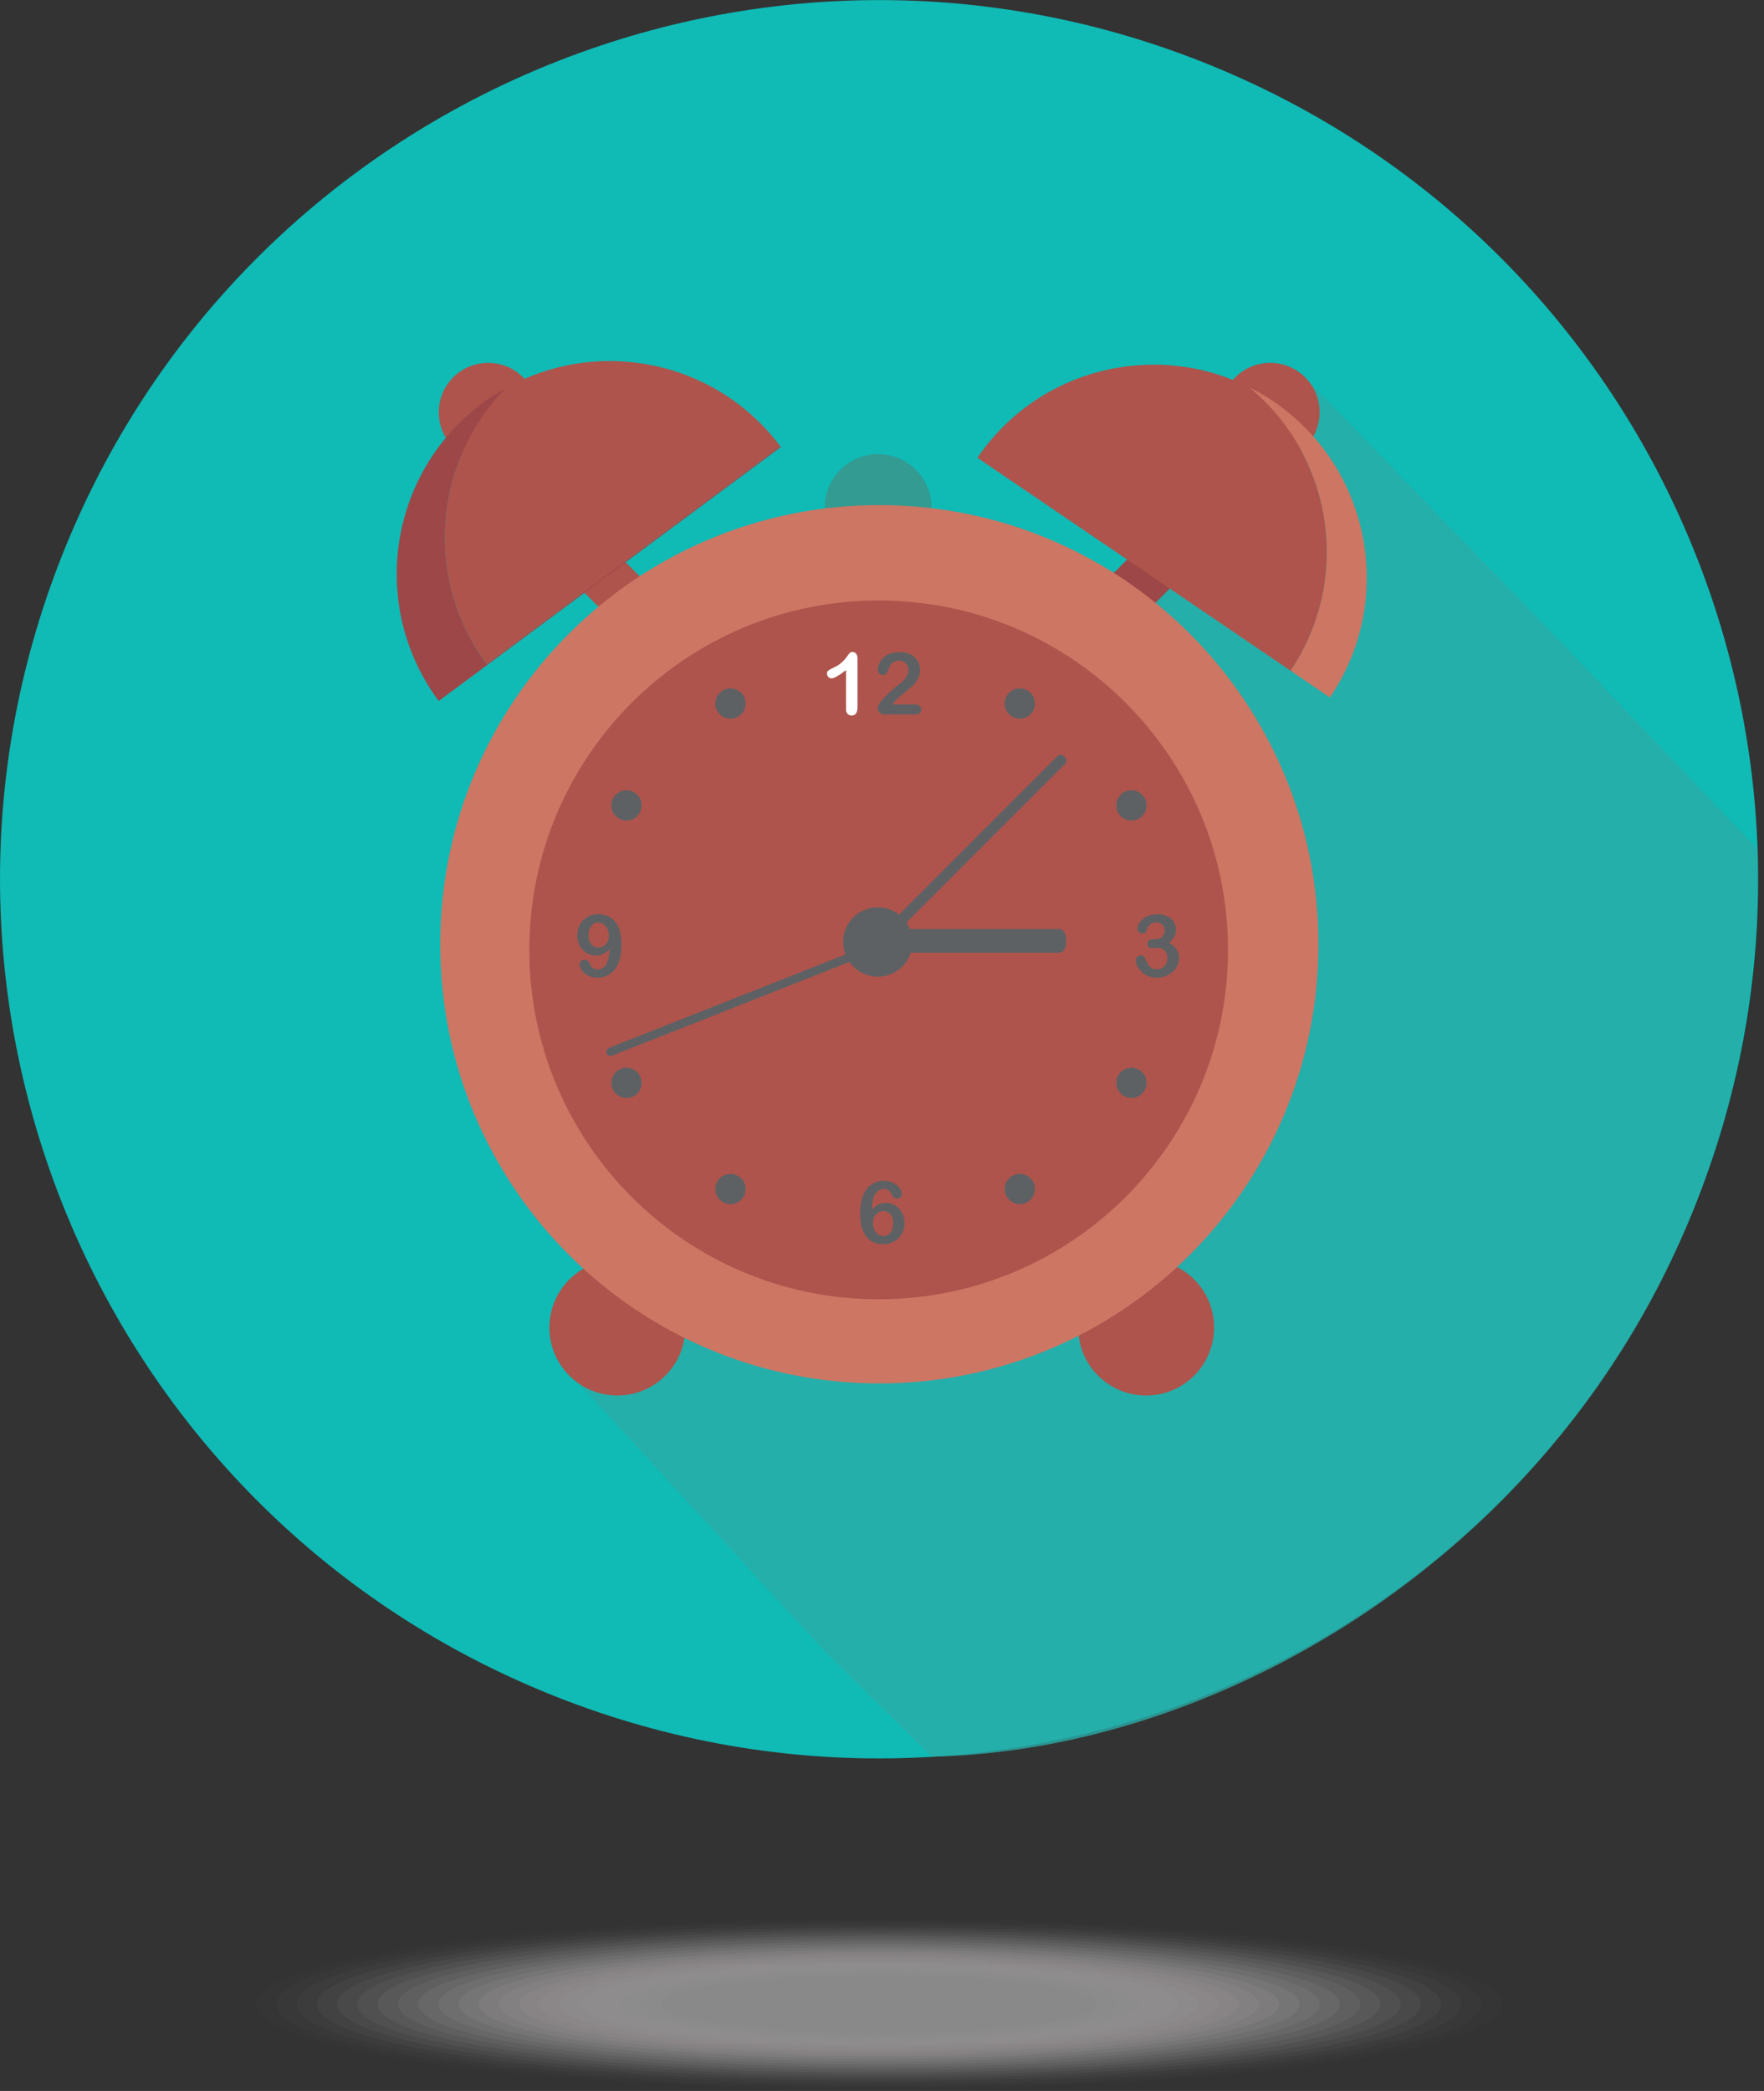 <?xml version="1.0" encoding="utf-8"?>
<!-- Generated by IcoMoon.io -->
<!DOCTYPE svg PUBLIC "-//W3C//DTD SVG 1.1//EN" "http://www.w3.org/Graphics/SVG/1.1/DTD/svg11.dtd">
<svg version="1.1" xmlns="http://www.w3.org/2000/svg" xmlns:xlink="http://www.w3.org/1999/xlink" width="27" height="32" viewBox="0 0 27 32">
<rect x="0" y="0" width="27" height="32" fill="#333333" stroke="none"/>
<path fill="#10bab5" d="M18.553 1.008c6.875 2.816 10.165 10.671 7.35 17.546s-10.671 10.165-17.546 7.35c-6.875-2.816-10.165-10.671-7.35-17.546s10.671-10.165 17.546-7.35z"></path>
<path fill="#2aada7" opacity="0.8" d="M12.776 16.123l-4.228 4.712 4.076 4.438 1.634 1.611c5.759-0.114 12.782-5.198 12.643-13.89l-3.179-3.347-3.705-3.829z"></path>
<path fill="#f1f0f0" opacity="0.01" d="M22.986 30.672c0 0.719-4.268 1.303-9.532 1.303s-9.532-0.583-9.532-1.303c0-0.719 4.268-1.303 9.532-1.303s9.532 0.583 9.532 1.303z"></path>
<path fill="#eae9e9" opacity="0.019" d="M22.677 30.672c0 0.696-4.129 1.26-9.222 1.26s-9.222-0.564-9.222-1.26c0-0.696 4.129-1.26 9.222-1.26s9.222 0.564 9.222 1.26z"></path>
<path fill="#e3e2e2" opacity="0.029" d="M22.367 30.672c0 0.673-3.99 1.218-8.912 1.218s-8.912-0.545-8.912-1.218c0-0.673 3.99-1.218 8.912-1.218s8.912 0.545 8.912 1.218z"></path>
<path fill="#dcdbdc" opacity="0.038" d="M22.058 30.672c0 0.649-3.852 1.176-8.603 1.176s-8.603-0.526-8.603-1.176c0-0.649 3.852-1.176 8.603-1.176s8.603 0.526 8.603 1.176z"></path>
<path fill="#d6d5d5" opacity="0.048" d="M21.748 30.672c0 0.626-3.713 1.133-8.293 1.133s-8.293-0.507-8.293-1.133c0-0.626 3.713-1.133 8.293-1.133s8.293 0.507 8.293 1.133z"></path>
<path fill="#d0cfcf" opacity="0.057" d="M21.438 30.672c0 0.603-3.574 1.091-7.984 1.091s-7.984-0.489-7.984-1.091c0-0.603 3.574-1.091 7.984-1.091s7.984 0.489 7.984 1.091z"></path>
<path fill="#cac9c9" opacity="0.067" d="M21.129 30.672c0 0.579-3.436 1.049-7.674 1.049s-7.674-0.47-7.674-1.049c0-0.579 3.436-1.049 7.674-1.049s7.674 0.47 7.674 1.049z"></path>
<path fill="#c5c3c3" opacity="0.076" d="M20.819 30.672c0 0.556-3.297 1.007-7.364 1.007s-7.364-0.451-7.364-1.007c0-0.556 3.297-1.007 7.364-1.007s7.364 0.451 7.364 1.007z"></path>
<path fill="#bfbebe" opacity="0.086" d="M20.509 30.672c0 0.532-3.158 0.964-7.055 0.964s-7.055-0.432-7.055-0.964c0-0.532 3.158-0.964 7.055-0.964s7.055 0.432 7.055 0.964z"></path>
<path fill="#bab8b8" opacity="0.095" d="M20.2 30.672c0 0.509-3.020 0.922-6.745 0.922s-6.745-0.413-6.745-0.922c0-0.509 3.020-0.922 6.745-0.922s6.745 0.413 6.745 0.922z"></path>
<path fill="#b4b3b3" opacity="0.105" d="M19.89 30.672c0 0.486-2.881 0.88-6.435 0.88s-6.435-0.394-6.435-0.88c0-0.486 2.881-0.88 6.435-0.88s6.435 0.394 6.435 0.88z"></path>
<path fill="#afaeae" opacity="0.114" d="M19.58 30.672c0 0.462-2.743 0.837-6.126 0.837s-6.126-0.375-6.126-0.837c0-0.462 2.743-0.837 6.126-0.837s6.126 0.375 6.126 0.837z"></path>
<path fill="#aaa8a9" opacity="0.124" d="M19.271 30.672c0 0.439-2.604 0.795-5.816 0.795s-5.816-0.356-5.816-0.795c0-0.439 2.604-0.795 5.816-0.795s5.816 0.356 5.816 0.795z"></path>
<path fill="#a5a3a4" opacity="0.133" d="M18.961 30.672c0 0.416-2.465 0.753-5.506 0.753s-5.506-0.337-5.506-0.753c0-0.416 2.465-0.753 5.506-0.753s5.506 0.337 5.506 0.753z"></path>
<path fill="#a09f9f" opacity="0.143" d="M18.651 30.672c0 0.392-2.327 0.71-5.197 0.71s-5.197-0.318-5.197-0.71c0-0.392 2.327-0.71 5.197-0.71s5.197 0.318 5.197 0.71z"></path>
<path fill="#9b9a9a" opacity="0.152" d="M18.342 30.672c0 0.369-2.188 0.668-4.887 0.668s-4.887-0.299-4.887-0.668c0-0.369 2.188-0.668 4.887-0.668s4.887 0.299 4.887 0.668z"></path>
<path fill="#969595" opacity="0.162" d="M18.032 30.672c0 0.345-2.049 0.626-4.577 0.626s-4.577-0.28-4.577-0.626c0-0.345 2.049-0.626 4.577-0.626s4.577 0.28 4.577 0.626z"></path>
<path fill="#919191" opacity="0.171" d="M17.723 30.672c0 0.322-1.911 0.583-4.268 0.583s-4.268-0.261-4.268-0.583c0-0.322 1.911-0.583 4.268-0.583s4.268 0.261 4.268 0.583z"></path>
<path fill="#8d8c8c" opacity="0.181" d="M17.413 30.672c0 0.299-1.772 0.541-3.958 0.541s-3.958-0.242-3.958-0.541c0-0.299 1.772-0.541 3.958-0.541s3.958 0.242 3.958 0.541z"></path>
<path fill="#888" opacity="0.19" d="M17.103 30.672c0 0.275-1.633 0.499-3.648 0.499s-3.648-0.223-3.648-0.499c0-0.275 1.633-0.499 3.648-0.499s3.648 0.223 3.648 0.499z"></path>
<path fill="#848484" opacity="0.2" d="M16.794 30.672c0 0.252-1.495 0.456-3.339 0.456s-3.339-0.204-3.339-0.456c0-0.252 1.495-0.456 3.339-0.456s3.339 0.204 3.339 0.456z"></path>
<path fill="#339b91" d="M14.258 7.767c0 0.451-0.366 0.817-0.817 0.817s-0.817-0.366-0.817-0.817c0-0.451 0.366-0.817 0.817-0.817s0.817 0.366 0.817 0.817z"></path>
<path fill="#ae544c" d="M20.198 6.309c0 0.418-0.338 0.756-0.756 0.756s-0.756-0.338-0.756-0.756c0-0.418 0.338-0.756 0.756-0.756s0.756 0.338 0.756 0.756z"></path>
<path fill="#ae544c" d="M8.228 6.309c0 0.418-0.338 0.756-0.756 0.756s-0.756-0.338-0.756-0.756c0-0.418 0.338-0.756 0.756-0.756s0.756 0.338 0.756 0.756z"></path>
<path fill="#ae544c" d="M10.489 20.317c0 0.574-0.466 1.040-1.040 1.040s-1.040-0.465-1.040-1.040c0-0.574 0.466-1.040 1.040-1.040s1.040 0.465 1.040 1.040z"></path>
<path fill="#ae544c" d="M18.583 20.317c0 0.574-0.465 1.040-1.040 1.040s-1.040-0.465-1.040-1.040c0-0.574 0.465-1.040 1.040-1.040s1.040 0.465 1.040 1.040z"></path>
<path fill="#ae544c" d="M9.934 9.511c-0.151 0.151-0.397 0.151-0.549 0l-0.722-0.722c-0.152-0.152-0.152-0.397 0-0.549v0c0.152-0.152 0.397-0.152 0.549 0l0.722 0.723c0.152 0.151 0.152 0.397 0 0.549v0z"></path>
<path fill="#9e4749" d="M16.853 9.511c-0.152-0.152-0.151-0.398 0.001-0.549l0.722-0.723c0.151-0.152 0.397-0.152 0.549 0v0c0.151 0.152 0.151 0.397-0.001 0.549l-0.722 0.723c-0.151 0.151-0.397 0.151-0.549 0v0z"></path>
<path fill="#9e4749" d="M7.451 10.164c-0.969-1.306-0.813-3.097 0.291-4.223-0.12 0.068-0.238 0.14-0.352 0.224-1.446 1.074-1.749 3.116-0.675 4.563l5.238-3.887c-0.003-0.004-0.006-0.007-0.009-0.011l-4.492 3.334z"></path>
<path fill="#ae544c" d="M7.451 10.164l4.492-3.334c-0.991-1.323-2.795-1.678-4.201-0.889-1.104 1.126-1.261 2.916-0.291 4.222z"></path>
<path fill="#cd7664" d="M19.492 6.142c-0.123-0.083-0.249-0.153-0.377-0.217 1.288 1.055 1.583 2.933 0.638 4.339l0.602 0.41c1.013-1.489 0.627-3.518-0.863-4.531z"></path>
<path fill="#ae544c" d="M19.115 5.925c-1.439-0.721-3.224-0.287-4.154 1.081l4.792 3.258c0.945-1.406 0.65-3.284-0.638-4.339z"></path>
<path fill="#cd7664" d="M20.18 14.451c0 3.712-3.009 6.721-6.721 6.721s-6.721-3.009-6.721-6.721c0-3.712 3.009-6.721 6.721-6.721s6.721 3.009 6.721 6.721z"></path>
<path fill="#cd7664" d="M19.169 14.537c0 3.159-2.561 5.72-5.72 5.72s-5.72-2.561-5.72-5.72c0-3.159 2.561-5.72 5.72-5.72s5.72 2.561 5.72 5.72z"></path>
<path fill="#ae544c" d="M18.796 14.537c0 2.953-2.394 5.347-5.347 5.347s-5.347-2.394-5.347-5.347c0-2.953 2.394-5.347 5.347-5.347s5.347 2.394 5.347 5.347z"></path>
<path fill="#fff" d="M12.949 10.845v-0.589c-0.11 0.084-0.184 0.126-0.222 0.126-0.018 0-0.034-0.008-0.048-0.022s-0.021-0.031-0.021-0.050c0-0.022 0.007-0.038 0.021-0.049s0.038-0.024 0.073-0.040c0.052-0.025 0.094-0.050 0.126-0.078s0.059-0.058 0.083-0.091c0.024-0.034 0.040-0.055 0.047-0.062s0.021-0.012 0.041-0.012c0.023 0 0.041 0.009 0.055 0.027s0.021 0.042 0.021 0.073v0.742c0 0.087-0.030 0.13-0.089 0.13-0.026 0-0.048-0.009-0.064-0.026s-0.024-0.044-0.024-0.079z"></path>
<path fill="#5e6163" d="M13.658 10.781h0.339c0.033 0 0.059 0.006 0.077 0.021s0.027 0.033 0.027 0.056c0 0.021-0.007 0.039-0.022 0.054s-0.035 0.022-0.063 0.022h-0.477c-0.032 0-0.058-0.009-0.076-0.027s-0.027-0.039-0.027-0.063c0-0.016 0.006-0.036 0.017-0.062s0.024-0.046 0.038-0.060c0.057-0.060 0.109-0.111 0.155-0.153s0.079-0.071 0.099-0.084c0.035-0.025 0.065-0.050 0.088-0.075s0.042-0.051 0.054-0.078c0.012-0.027 0.018-0.053 0.018-0.078 0-0.028-0.007-0.053-0.020-0.074s-0.031-0.039-0.054-0.051c-0.022-0.012-0.047-0.018-0.074-0.018-0.057 0-0.101 0.025-0.134 0.075-0.004 0.006-0.011 0.024-0.022 0.053s-0.021 0.051-0.034 0.067-0.032 0.023-0.056 0.023c-0.021 0-0.039-0.007-0.053-0.021s-0.021-0.034-0.021-0.058c0-0.030 0.007-0.061 0.020-0.093s0.034-0.062 0.060-0.088c0.027-0.026 0.060-0.048 0.101-0.064s0.089-0.024 0.144-0.024c0.066 0 0.122 0.011 0.169 0.031 0.030 0.014 0.057 0.033 0.080 0.057s0.040 0.052 0.053 0.084c0.013 0.032 0.019 0.065 0.019 0.099 0 0.053-0.014 0.102-0.040 0.146s-0.054 0.078-0.081 0.103c-0.028 0.025-0.074 0.064-0.139 0.117s-0.11 0.094-0.133 0.124c-0.011 0.012-0.022 0.026-0.033 0.043z"></path>
<path fill="#5e6163" d="M13.346 18.513c0.030-0.035 0.061-0.061 0.096-0.078s0.073-0.025 0.116-0.025c0.041 0 0.078 0.007 0.114 0.023s0.065 0.037 0.091 0.065c0.026 0.028 0.046 0.062 0.060 0.1s0.022 0.079 0.022 0.12c0 0.061-0.013 0.117-0.042 0.166s-0.067 0.089-0.117 0.116c-0.050 0.028-0.106 0.042-0.17 0.042-0.072 0-0.135-0.017-0.188-0.053s-0.093-0.087-0.121-0.157c-0.028-0.069-0.042-0.154-0.042-0.254 0-0.082 0.008-0.154 0.025-0.219s0.041-0.117 0.073-0.16c0.031-0.042 0.070-0.074 0.114-0.096s0.096-0.032 0.153-0.032c0.056 0 0.104 0.011 0.146 0.032s0.074 0.048 0.095 0.080c0.021 0.032 0.032 0.063 0.032 0.092 0 0.017-0.007 0.034-0.020 0.048s-0.030 0.021-0.051 0.021c-0.018 0-0.035-0.006-0.051-0.017s-0.027-0.027-0.034-0.047c-0.010-0.026-0.025-0.047-0.047-0.063s-0.047-0.023-0.075-0.023c-0.023 0-0.046 0.006-0.068 0.020s-0.042 0.031-0.057 0.053c-0.032 0.046-0.050 0.127-0.056 0.245zM13.521 18.916c0.044 0 0.080-0.018 0.108-0.053s0.043-0.082 0.043-0.141c0-0.039-0.007-0.073-0.020-0.101s-0.032-0.050-0.055-0.065c-0.024-0.015-0.049-0.022-0.077-0.022-0.026 0-0.053 0.007-0.076 0.021s-0.044 0.034-0.059 0.062c-0.015 0.026-0.023 0.059-0.023 0.095 0 0.059 0.015 0.107 0.045 0.146s0.068 0.059 0.114 0.059z"></path>
<path fill="#5e6163" d="M17.681 14.374c0.040 0 0.074-0.011 0.103-0.035s0.043-0.057 0.043-0.1c0-0.034-0.011-0.062-0.035-0.085s-0.054-0.037-0.092-0.037c-0.026 0-0.048 0.004-0.065 0.011s-0.031 0.017-0.041 0.029c-0.010 0.012-0.019 0.028-0.028 0.047s-0.017 0.036-0.024 0.053c-0.005 0.009-0.012 0.016-0.024 0.021s-0.024 0.008-0.039 0.008c-0.017 0-0.033-0.007-0.048-0.021s-0.021-0.033-0.021-0.056c0-0.023 0.007-0.046 0.020-0.071s0.034-0.049 0.060-0.071c0.026-0.023 0.059-0.041 0.098-0.054s0.082-0.021 0.131-0.021c0.042 0 0.080 0.006 0.114 0.017s0.065 0.028 0.090 0.050c0.025 0.021 0.045 0.047 0.058 0.075s0.020 0.060 0.020 0.092c0 0.043-0.009 0.081-0.028 0.111s-0.046 0.061-0.081 0.090c0.034 0.018 0.062 0.039 0.085 0.062s0.040 0.050 0.052 0.078c0.012 0.028 0.018 0.059 0.018 0.092 0 0.040-0.009 0.077-0.024 0.114-0.016 0.037-0.039 0.069-0.070 0.098s-0.067 0.051-0.109 0.067c-0.043 0.016-0.089 0.024-0.14 0.024s-0.098-0.010-0.139-0.028c-0.041-0.019-0.075-0.042-0.101-0.069s-0.047-0.057-0.061-0.087c-0.013-0.030-0.020-0.054-0.020-0.074 0-0.024 0.008-0.045 0.024-0.060s0.036-0.023 0.060-0.023c0.012 0 0.024 0.004 0.035 0.011s0.019 0.016 0.022 0.026c0.023 0.060 0.047 0.105 0.073 0.133s0.062 0.044 0.108 0.044c0.026 0 0.052-0.007 0.078-0.020s0.045-0.033 0.061-0.058c0.016-0.026 0.024-0.056 0.024-0.090 0-0.051-0.014-0.090-0.041-0.119s-0.066-0.043-0.116-0.043c-0.009 0-0.022 0-0.040 0.003-0.018 0.001-0.030 0.002-0.035 0.002-0.024 0-0.042-0.006-0.055-0.017s-0.019-0.029-0.019-0.050c0-0.020 0.008-0.037 0.023-0.050s0.039-0.019 0.070-0.019h0.026z"></path>
<path fill="#5e6163" d="M9.333 14.522c-0.028 0.033-0.060 0.059-0.096 0.076s-0.074 0.026-0.117 0.026c-0.040 0-0.078-0.008-0.114-0.024-0.035-0.017-0.066-0.038-0.091-0.066s-0.045-0.062-0.059-0.099c-0.014-0.038-0.021-0.078-0.021-0.119 0-0.045 0.008-0.087 0.023-0.127s0.038-0.075 0.067-0.104c0.029-0.029 0.063-0.052 0.103-0.069s0.084-0.025 0.132-0.025c0.056 0 0.105 0.010 0.149 0.031 0.044 0.020 0.081 0.050 0.11 0.088s0.053 0.087 0.069 0.146c0.016 0.059 0.024 0.126 0.024 0.2 0 0.083-0.008 0.156-0.025 0.219s-0.041 0.117-0.073 0.159c-0.032 0.043-0.071 0.075-0.116 0.096s-0.096 0.031-0.153 0.031c-0.056 0-0.105-0.010-0.147-0.032s-0.073-0.048-0.094-0.080c-0.022-0.032-0.032-0.062-0.032-0.092 0-0.018 0.007-0.035 0.020-0.049s0.030-0.021 0.051-0.021c0.019 0 0.036 0.005 0.051 0.016s0.027 0.027 0.034 0.047c0.009 0.027 0.025 0.047 0.047 0.063s0.047 0.023 0.074 0.023c0.025 0 0.048-0.006 0.070-0.019 0.022-0.012 0.041-0.030 0.056-0.053 0.031-0.046 0.050-0.128 0.056-0.245zM9.319 14.323c0-0.029-0.004-0.056-0.012-0.081s-0.019-0.047-0.034-0.065c-0.014-0.018-0.032-0.032-0.052-0.043s-0.042-0.015-0.066-0.015c-0.041 0-0.076 0.017-0.104 0.053s-0.043 0.081-0.043 0.139c0 0.057 0.014 0.103 0.043 0.138s0.065 0.051 0.108 0.051c0.027 0 0.052-0.007 0.077-0.021s0.044-0.035 0.060-0.061c0.015-0.027 0.023-0.059 0.023-0.095z"></path>
<path fill="#5e6163" d="M13.967 14.416c0 0.294-0.238 0.531-0.531 0.531s-0.531-0.238-0.531-0.531c0-0.294 0.238-0.531 0.531-0.531s0.531 0.238 0.531 0.531z"></path>
<path fill="#5e6163" d="M16.322 14.399c0 0.099-0.044 0.181-0.098 0.181h-2.423c-0.055 0-0.099-0.081-0.099-0.181v0c0-0.1 0.044-0.181 0.099-0.181h2.423c0.054 0 0.098 0.081 0.098 0.181v0z"></path>
<path fill="#5e6163" d="M16.294 11.581c0.032 0.032 0.038 0.079 0.013 0.104l-2.737 2.737c-0.025 0.025-0.072 0.020-0.105-0.013v0c-0.032-0.032-0.038-0.079-0.012-0.104l2.736-2.737c0.026-0.025 0.073-0.019 0.105 0.013v0z"></path>
<path fill="#5e6163" d="M13.544 14.438c0.013 0.033-0.007 0.072-0.045 0.087l-4.123 1.628c-0.038 0.015-0.080 0.001-0.093-0.033v0c-0.013-0.033 0.007-0.073 0.046-0.087l4.123-1.628c0.038-0.015 0.080-0.001 0.093 0.033v0z"></path>
<path fill="#5e6163" d="M11.413 10.767c0 0.128-0.104 0.232-0.232 0.232s-0.232-0.104-0.232-0.232c0-0.128 0.104-0.232 0.232-0.232s0.232 0.104 0.232 0.232z"></path>
<path fill="#5e6163" d="M9.821 12.326c0 0.128-0.104 0.232-0.232 0.232s-0.232-0.104-0.232-0.232c0-0.128 0.104-0.232 0.232-0.232s0.232 0.104 0.232 0.232z"></path>
<path fill="#5e6163" d="M9.821 16.572c0 0.128-0.104 0.232-0.232 0.232s-0.232-0.104-0.232-0.232c0-0.128 0.104-0.232 0.232-0.232s0.232 0.104 0.232 0.232z"></path>
<path fill="#5e6163" d="M11.413 18.197c0 0.128-0.104 0.232-0.232 0.232s-0.232-0.104-0.232-0.232c0-0.128 0.104-0.232 0.232-0.232s0.232 0.104 0.232 0.232z"></path>
<path fill="#5e6163" d="M15.841 18.197c0 0.128-0.104 0.232-0.232 0.232s-0.232-0.104-0.232-0.232c0-0.128 0.104-0.232 0.232-0.232s0.232 0.104 0.232 0.232z"></path>
<path fill="#5e6163" d="M17.55 16.572c0 0.128-0.104 0.232-0.232 0.232s-0.232-0.104-0.232-0.232c0-0.128 0.104-0.232 0.232-0.232s0.232 0.104 0.232 0.232z"></path>
<path fill="#5e6163" d="M17.55 12.326c0 0.128-0.104 0.232-0.232 0.232s-0.232-0.104-0.232-0.232c0-0.128 0.104-0.232 0.232-0.232s0.232 0.104 0.232 0.232z"></path>
<path fill="#5e6163" d="M15.841 10.767c0 0.128-0.104 0.232-0.232 0.232s-0.232-0.104-0.232-0.232c0-0.128 0.104-0.232 0.232-0.232s0.232 0.104 0.232 0.232z"></path>
</svg>
